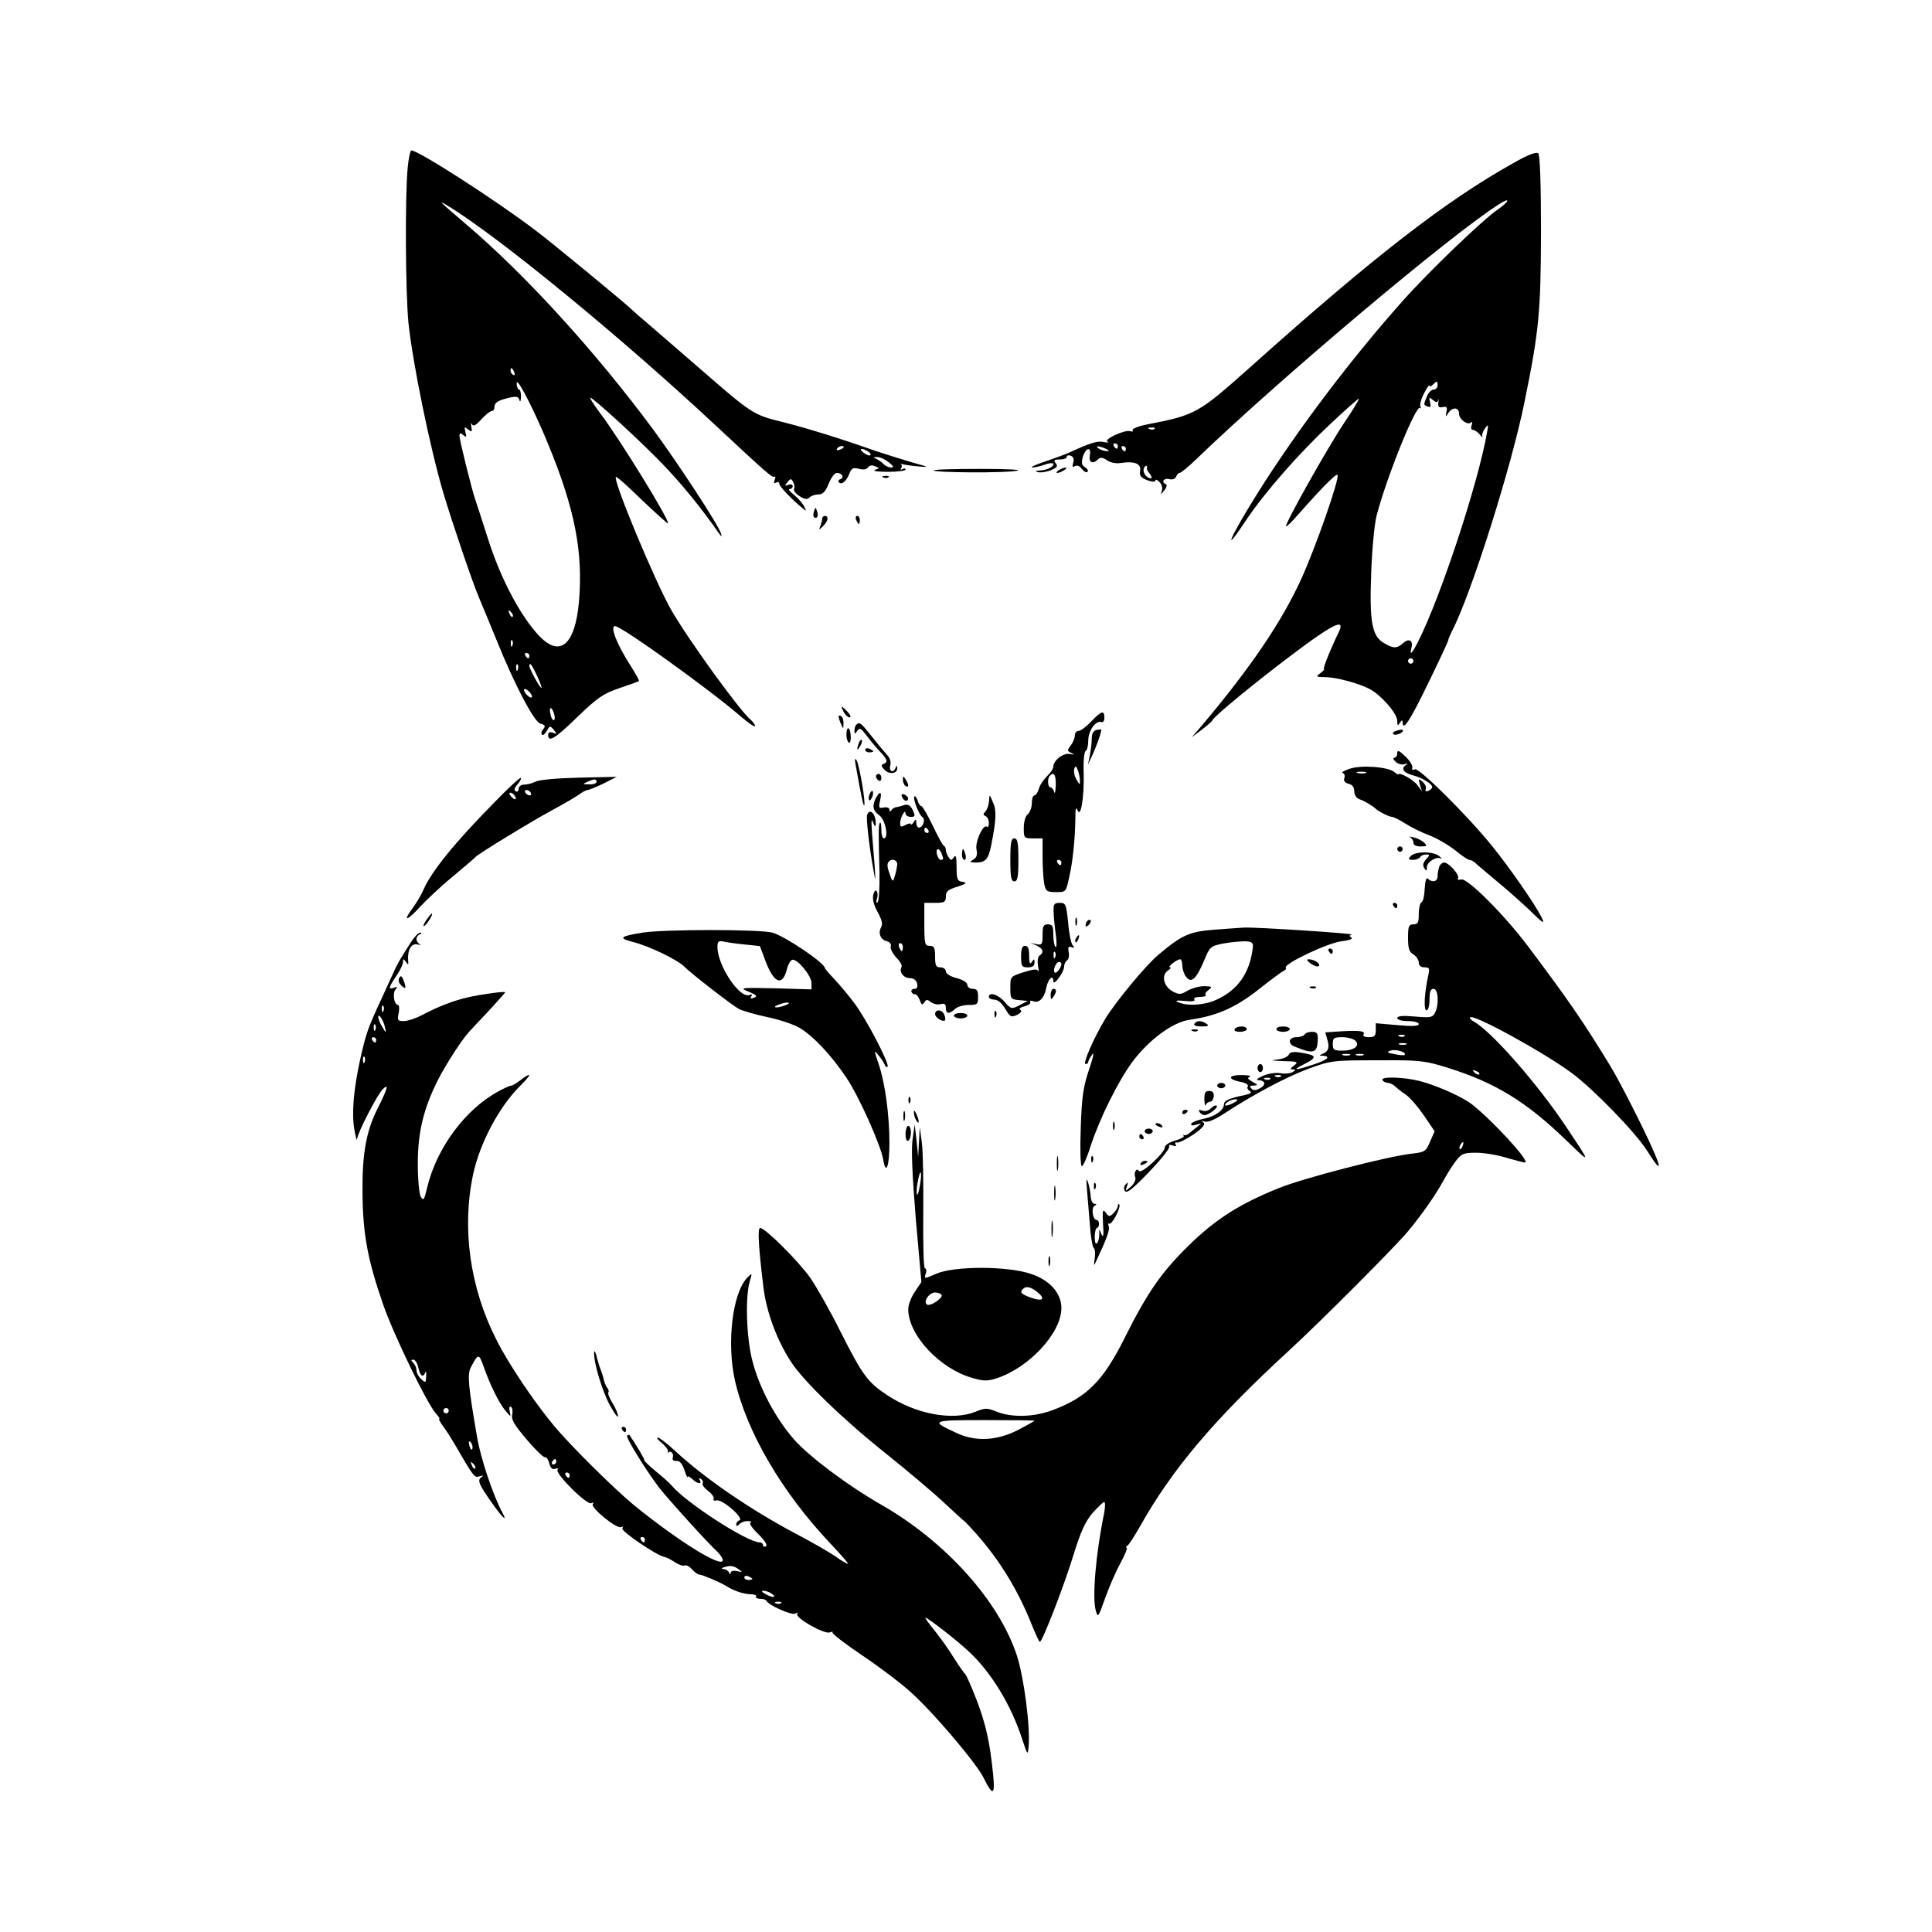 <?xml version="1.0" standalone="no"?>
<!DOCTYPE svg PUBLIC "-//W3C//DTD SVG 20010904//EN"
 "http://www.w3.org/TR/2001/REC-SVG-20010904/DTD/svg10.dtd">
<svg version="1.0" xmlns="http://www.w3.org/2000/svg"
 width="719pt" height="719pt" viewBox="0 0 719 719"
 preserveAspectRatio="xMidYMid meet">

<g transform="translate(0,719) scale(0.1,-0.1)"
fill="#000000" stroke="none">
<path d="M1517 6563 c-10 -106 -8 -460 3 -574 16 -152 80 -464 130 -634 35
-116 108 -332 133 -390 16 -38 45 -108 64 -155 69 -171 141 -307 164 -313 18
-5 20 -9 11 -20 -7 -8 -9 -17 -5 -21 4 -4 12 3 18 14 11 20 12 20 26 4 12 -16
12 -17 -3 -11 -12 4 -18 2 -18 -8 0 -30 27 -13 110 68 74 71 94 85 155 106 39
13 71 25 73 26 2 2 -12 27 -31 57 -52 81 -78 148 -58 148 23 0 345 -231 464
-333 31 -27 57 -45 57 -39 0 5 -7 15 -16 23 -42 35 -232 298 -296 409 -60 105
-218 484 -206 495 3 3 46 -36 97 -86 52 -49 95 -88 97 -87 8 9 -178 312 -253
411 -23 31 -40 57 -36 57 10 0 183 -158 266 -244 68 -70 147 -166 209 -256 14
-19 16 -20 11 -5 -10 33 -160 261 -251 385 -216 292 -478 579 -697 765 -97 83
-109 94 -70 70 186 -112 648 -491 999 -819 191 -178 210 -195 218 -190 4 3 5
-3 1 -12 -4 -12 -3 -15 5 -10 7 4 12 2 12 -4 0 -10 44 -56 85 -90 17 -14 17
-14 7 7 -7 12 -24 31 -38 42 -15 12 -22 21 -15 21 6 0 11 5 11 11 0 6 -7 8
-16 5 -14 -6 -15 -4 -4 9 12 15 14 15 22 1 5 -9 6 -20 3 -26 -3 -5 6 -17 20
-26 20 -13 29 -14 38 -5 6 6 21 11 33 11 16 0 26 10 38 40 9 22 22 40 30 40
20 0 29 -17 14 -23 -7 -2 -10 -8 -6 -12 10 -11 28 4 39 32 8 21 14 24 36 18
16 -4 29 -2 34 6 4 7 14 9 25 4 18 -7 18 -7 0 -14 -10 -4 11 -7 48 -7 36 0 66
4 66 8 0 5 -5 6 -12 2 -6 -4 -8 -3 -4 4 3 5 3 12 -1 15 -5 2 -1 2 7 -1 8 -2
35 -6 60 -8 40 -4 37 -2 -25 15 -38 11 -101 31 -140 44 -130 46 -260 86 -345
107 -109 27 -111 29 -319 210 -47 41 -118 102 -156 135 -39 33 -77 66 -85 74
-27 26 -294 246 -355 292 -144 110 -437 299 -464 299 -4 0 -11 -30 -14 -67z
m397 -759 c3 -8 2 -12 -4 -9 -6 3 -10 10 -10 16 0 14 7 11 14 -7z m108 -224
c107 -250 145 -414 135 -595 -9 -185 -66 -248 -148 -164 -70 72 -146 215 -193
364 -21 66 -42 131 -47 145 -13 37 -59 222 -59 238 0 11 3 12 14 3 12 -10 13
-8 8 11 -5 20 -3 21 10 10 14 -11 16 -10 12 10 -2 13 -1 17 2 10 5 -10 14 -6
35 17 15 17 33 31 38 31 6 0 11 6 11 14 0 18 13 26 56 36 26 6 34 4 37 -9 3
-9 5 -4 6 12 0 15 -3 27 -7 27 -4 0 -9 10 -9 22 -3 30 46 -60 99 -182z m1118
-54 c0 -2 -7 -7 -16 -10 -8 -3 -12 -2 -9 4 6 10 25 14 25 6z m90 -16 c8 -5 12
-11 9 -14 -3 -3 -14 1 -25 9 -21 16 -8 20 16 5z m77 -40 c18 -14 21 -20 10
-20 -9 0 -22 6 -29 13 -7 8 -20 16 -28 20 -11 4 -11 6 3 6 11 1 30 -8 44 -19z
m-1399 -575 c-3 -3 -9 2 -12 12 -6 14 -5 15 5 6 7 -7 10 -15 7 -18z m-1 -107
c-3 -8 -6 -5 -6 6 -1 11 2 17 5 13 3 -3 4 -12 1 -19z m63 -38 c0 -5 -2 -10 -4
-10 -3 0 -8 5 -11 10 -3 6 -1 10 4 10 6 0 11 -4 11 -10z m-43 -52 c-3 -8 -6
-5 -6 6 -1 11 2 17 5 13 3 -3 4 -12 1 -19z m74 -28 c10 -22 16 -40 14 -40 -6
0 -45 71 -45 82 0 17 11 2 31 -42z m-21 -72 c0 -6 -7 -5 -15 2 -8 7 -15 17
-15 22 0 6 7 5 15 -2 8 -7 15 -17 15 -22z m83 -68 c3 -11 2 -20 -3 -20 -4 0
-10 11 -12 25 -6 29 7 25 15 -5z"/>
<path d="M5630 6582 c-252 -141 -522 -351 -970 -752 -202 -180 -208 -184 -393
-220 -31 -6 -55 -16 -52 -21 3 -5 0 -6 -8 -4 -19 8 -103 -31 -85 -39 7 -3 1
-4 -14 -1 -25 5 -47 -2 -133 -41 -16 -7 -57 -22 -90 -33 -33 -11 -52 -20 -43
-21 9 0 29 5 44 10 15 6 29 8 33 5 8 -9 -21 -25 -49 -26 -18 -1 -20 -3 -7 -6
10 -3 32 1 48 7 23 10 27 15 18 26 -9 11 -6 14 15 14 14 0 26 4 26 10 0 5 7 7
15 4 10 -4 13 -13 9 -26 -4 -15 -3 -18 6 -13 8 5 18 1 26 -10 8 -10 17 -15 21
-11 4 4 0 12 -9 17 -12 7 -14 16 -9 36 10 36 33 44 27 9 -5 -28 11 -35 31 -15
8 8 17 7 33 -4 13 -9 34 -13 52 -10 50 8 76 -3 71 -29 -3 -18 2 -25 26 -35 19
-7 31 -7 31 -1 0 5 7 3 15 -6 9 -8 12 -22 9 -33 -6 -16 -5 -15 9 2 9 11 11 22
6 23 -19 7 -8 24 12 19 12 -3 22 0 26 9 3 8 9 14 13 14 5 0 33 23 62 51 310
299 951 839 1130 951 41 26 34 7 -7 -21 -55 -37 -257 -231 -353 -339 -192
-215 -394 -482 -541 -716 -103 -164 -137 -243 -45 -104 70 105 198 251 316
361 56 53 104 95 105 93 2 -2 -23 -43 -56 -92 -62 -93 -221 -376 -215 -383 2
-2 23 18 46 45 92 104 143 155 146 146 6 -18 -80 -264 -134 -384 -73 -161
-190 -333 -371 -548 l-38 -44 37 28 c20 15 38 31 40 35 9 23 313 264 416 330
56 36 72 35 54 -2 -32 -66 -60 -137 -55 -137 4 0 -2 -7 -13 -15 -18 -14 -17
-14 16 -15 42 0 124 -22 167 -44 43 -23 103 -91 103 -119 0 -18 2 -19 10 -7 6
10 10 11 10 3 0 -37 26 2 94 142 42 86 76 159 76 163 0 4 7 19 14 34 70 134
221 610 270 854 54 264 60 333 61 631 0 180 -4 286 -10 292 -7 7 -37 -4 -95
-37z m-280 -827 c0 -8 -7 -15 -15 -15 -9 0 -20 -12 -25 -26 -13 -32 -13 -31 4
-37 10 -4 12 0 8 16 -5 19 -3 20 10 9 13 -11 17 -11 21 0 2 7 2 3 0 -9 -2 -17
1 -21 16 -18 15 3 18 -1 14 -18 -4 -20 -3 -20 7 -4 15 23 40 22 40 -3 0 -21
32 -44 45 -32 5 4 5 -1 2 -10 -4 -10 -2 -18 5 -18 6 0 17 -8 25 -17 8 -10 12
-13 10 -8 -3 6 1 19 9 30 13 18 14 17 8 -15 -33 -188 -171 -608 -256 -777 -23
-46 -34 -56 -25 -23 7 27 -10 36 -32 16 -22 -20 -36 -20 -71 1 -44 26 -54 77
-47 261 3 86 12 182 20 213 37 142 147 415 162 401 4 -4 5 -2 1 5 -3 7 3 29
14 50 11 21 20 33 20 28 0 -5 5 -4 12 3 16 16 18 15 18 -3z m-1053 -161 c-3
-3 -12 -4 -19 -1 -8 3 -5 6 6 6 11 1 17 -2 13 -5z m-137 -64 c0 -5 -2 -10 -4
-10 -3 0 -8 5 -11 10 -3 6 -1 10 4 10 6 0 11 -4 11 -10z m-45 -10 c13 -6 15
-9 5 -9 -8 0 -22 4 -30 9 -18 12 -2 12 25 0z m75 0 c0 -5 -2 -10 -4 -10 -3 0
-8 5 -11 10 -3 6 -1 10 4 10 6 0 11 -4 11 -10z m78 -73 c-1 -2 3 -11 11 -20 7
-10 9 -17 4 -17 -16 0 -32 22 -26 37 3 7 8 12 10 9 3 -2 3 -6 1 -9z m992 -717
c0 -5 -4 -10 -10 -10 -5 0 -10 5 -10 10 0 6 5 10 10 10 6 0 10 -4 10 -10z"/>
<path d="M3475 5439 c6 -8 265 -10 309 -1 23 4 -34 7 -137 7 -96 0 -174 -2
-172 -6z"/>
<path d="M3940 5440 c-8 -5 -10 -10 -5 -10 6 0 17 5 25 10 8 5 11 10 5 10 -5
0 -17 -5 -25 -10z"/>
<path d="M3288 5413 c7 -3 16 -2 19 1 4 3 -2 6 -13 5 -11 0 -14 -3 -6 -6z"/>
<path d="M3028 5282 c-3 -11 0 -19 7 -19 7 0 10 8 7 19 -2 10 -6 18 -7 18 -1
0 -5 -8 -7 -18z"/>
<path d="M3060 5261 c0 -5 -3 -18 -7 -28 -6 -17 -6 -17 10 -1 19 18 22 38 7
38 -5 0 -10 -4 -10 -9z"/>
<path d="M3186 5255 c4 -8 8 -15 10 -15 2 0 4 7 4 15 0 8 -4 15 -10 15 -5 0
-7 -7 -4 -15z"/>
<path d="M3140 4540 c6 -11 16 -20 22 -20 6 0 3 9 -7 20 -10 11 -20 20 -22 20
-2 0 1 -9 7 -20z"/>
<path d="M4061 4505 c-18 -19 -39 -35 -47 -35 -8 0 -14 -8 -14 -17 0 -10 -7
-27 -16 -38 -13 -18 -13 -20 3 -27 14 -7 13 -7 -5 -4 -25 5 -62 -24 -62 -47 0
-8 -11 -24 -24 -36 -13 -13 -27 -34 -30 -47 -4 -13 -11 -24 -16 -24 -6 0 -10
-13 -10 -29 0 -16 -7 -34 -15 -41 -9 -7 -15 -29 -15 -51 0 -38 1 -39 35 -39
l35 0 0 -69 c0 -38 3 -83 6 -100 6 -28 10 -31 44 -31 37 0 37 0 49 55 14 61
22 145 23 220 0 35 2 44 8 30 12 -32 25 47 23 137 -2 43 2 80 7 83 6 3 10 21
10 39 0 36 27 75 48 69 7 -3 12 4 12 16 0 29 -11 26 -49 -14z m-42 -220 c0
-18 -1 -17 -13 4 -8 14 -11 32 -8 40 4 12 7 11 13 -5 4 -10 8 -28 8 -39z m-90
-17 c-1 -24 -3 -35 -6 -25 -2 9 -9 17 -14 17 -10 0 -12 33 -2 43 15 16 23 4
22 -35z m21 -288 c0 -5 -2 -10 -4 -10 -3 0 -8 5 -11 10 -3 6 -1 10 4 10 6 0
11 -4 11 -10z"/>
<path d="M3121 4523 c0 -4 4 -17 9 -28 8 -19 9 -19 9 2 1 12 -3 25 -9 28 -5 3
-10 3 -9 -2z"/>
<path d="M3187 4493 c-4 -3 -7 -13 -7 -22 0 -14 2 -14 10 -1 9 13 14 10 33
-15 12 -16 34 -43 49 -59 31 -32 34 -42 16 -49 -10 -3 -9 -9 4 -22 18 -19 49
-14 47 7 0 10 -2 10 -6 1 -8 -22 -26 -14 -20 8 4 13 -1 29 -13 41 -10 11 -36
42 -57 69 -39 49 -45 54 -56 42z"/>
<path d="M3150 4456 c0 -14 4 -27 9 -30 4 -3 8 8 7 24 -1 36 -16 41 -16 6z"/>
<path d="M4079 4473 c-10 -3 -16 -14 -16 -31 0 -15 -3 -43 -7 -62 l-7 -35 14
30 c16 33 39 97 35 100 -2 1 -10 0 -19 -2z"/>
<path d="M5196 4470 c-11 -3 -15 -9 -10 -13 10 -6 42 9 34 16 -3 3 -14 1 -24
-3z"/>
<path d="M3196 4425 c-9 -26 -7 -32 5 -12 6 10 9 21 6 23 -2 3 -7 -2 -11 -11z"/>
<path d="M3220 4400 c0 -6 7 -10 15 -10 8 0 15 2 15 4 0 2 -7 6 -15 10 -8 3
-15 1 -15 -4z"/>
<path d="M5200 4387 c0 -9 -5 -17 -11 -17 -6 0 -4 -7 5 -15 8 -8 23 -12 33 -9
14 4 15 4 4 -4 -18 -13 -7 -28 26 -37 33 -8 73 -32 73 -44 0 -5 -7 -11 -14
-14 -10 -4 -13 -1 -10 7 3 7 -3 19 -12 27 -15 13 -16 11 -10 -11 l8 -25 -17
23 c-14 20 -68 50 -71 40 0 -2 -7 2 -15 9 -23 19 -123 27 -166 12 -21 -7 -33
-14 -26 -16 7 -2 9 -11 6 -19 -4 -10 2 -17 16 -21 14 -3 21 -13 21 -28 0 -13
8 -25 18 -29 17 -5 52 -26 62 -36 10 -10 50 -30 60 -30 6 0 28 -11 50 -25 22
-14 62 -34 90 -44 28 -11 71 -36 95 -55 24 -20 48 -36 53 -36 6 0 17 -6 24
-13 7 -7 40 -34 73 -62 33 -27 89 -76 124 -109 58 -57 62 -58 46 -26 -23 45
-114 177 -181 260 -90 112 -272 293 -288 287 -9 -4 -13 -1 -10 6 2 7 -9 26
-26 42 -23 22 -30 25 -30 12z m-117 -74 c-7 -2 -21 -2 -30 0 -10 3 -4 5 12 5
17 0 24 -2 18 -5z"/>
<path d="M3184 4345 c20 -113 29 -156 32 -152 7 7 -18 150 -28 167 -6 10 -8 6
-4 -15z"/>
<path d="M3260 4301 c0 -6 5 -13 10 -16 6 -3 10 1 10 9 0 9 -4 16 -10 16 -5 0
-10 -4 -10 -9z"/>
<path d="M1838 4202 c-144 -146 -234 -257 -262 -323 -8 -19 -26 -49 -40 -68
-39 -52 -22 -50 26 3 24 26 79 78 123 114 44 37 82 69 85 73 9 11 214 136 285
174 39 21 82 46 97 56 14 11 30 19 35 19 5 0 31 11 59 24 l49 25 -140 -3 c-81
-2 -150 -8 -162 -15 -12 -6 -31 -11 -42 -11 -12 0 -21 -7 -21 -16 0 -8 -5 -12
-11 -9 -7 5 -4 14 7 26 9 11 15 21 12 24 -2 3 -48 -39 -100 -93z m382 78 c0
-5 -12 -10 -27 -9 -25 0 -26 1 -8 9 27 12 35 12 35 0z m-245 -40 c3 -5 2 -10
-4 -10 -5 0 -13 5 -16 10 -3 6 -2 10 4 10 5 0 13 -4 16 -10z m-60 -11 c11 -16
1 -19 -13 -3 -7 8 -8 14 -3 14 5 0 13 -5 16 -11z"/>
<path d="M3360 4288 c0 -9 5 -20 10 -23 13 -8 13 5 0 25 -8 13 -10 13 -10 -2z"/>
<path d="M3236 4234 c-4 -9 -4 -19 -1 -22 2 -3 7 3 11 12 4 9 4 19 1 22 -2 3
-7 -3 -11 -12z"/>
<path d="M3260 4221 c-15 -30 -12 -48 12 -65 23 -16 37 -86 17 -86 -5 0 -9 14
-9 32 0 17 -2 29 -5 26 -6 -5 -6 -34 -2 -186 1 -57 -2 -106 -7 -110 -5 -3 -6
2 -3 12 4 10 4 23 0 29 -4 7 -9 2 -13 -13 -4 -16 2 -39 16 -64 16 -29 20 -45
13 -57 -12 -23 -2 -46 22 -52 11 -3 17 -11 14 -19 -3 -7 6 -25 20 -41 15 -15
24 -31 20 -36 -10 -17 7 -41 30 -41 14 0 25 -7 28 -20 3 -13 0 -20 -10 -20 -8
0 -13 -5 -11 -11 2 -6 8 -10 13 -9 5 1 13 -9 18 -22 6 -18 10 -20 17 -8 7 11
11 11 24 1 9 -7 25 -11 36 -8 15 4 20 0 20 -14 0 -23 13 -24 34 -4 8 8 31 15
50 15 33 0 36 2 36 30 0 23 -4 30 -20 30 -11 0 -20 7 -20 15 0 8 -16 19 -40
25 -24 6 -40 17 -40 25 0 8 -9 15 -20 15 -17 0 -20 7 -20 40 0 33 -3 40 -20
40 -18 0 -20 7 -20 80 l0 80 40 0 c35 0 40 3 40 23 0 19 8 27 43 37 33 11 37
15 20 18 -20 3 -23 9 -23 55 0 38 -3 48 -10 37 -9 -13 -11 -13 -20 0 -5 8 -10
20 -10 27 0 6 -3 13 -7 15 -5 2 -23 36 -42 76 -19 39 -38 72 -42 72 -4 0 -11
9 -14 21 -4 11 -9 18 -12 15 -7 -7 17 -69 30 -77 12 -8 2 -39 -13 -39 -5 0
-10 8 -10 18 0 14 -2 15 -10 2 -5 -8 -10 -11 -10 -7 0 4 -9 3 -20 -3 -17 -9
-20 -8 -20 7 0 21 20 55 20 36 0 -7 9 -13 19 -13 17 0 18 3 8 25 -9 18 -17 23
-32 19 -11 -4 -24 -7 -30 -8 -5 0 -13 -5 -17 -11 -5 -6 -8 -6 -8 2 0 7 -9 10
-21 8 -18 -4 -20 -1 -14 25 8 34 1 39 -15 11z m195 -121 c3 -5 1 -10 -4 -10
-6 0 -11 5 -11 10 0 6 2 10 4 10 3 0 8 -4 11 -10z m49 -86 c8 -21 8 -24 -3
-24 -5 0 -11 9 -14 20 -6 24 8 27 17 4z m-165 -41 c-1 -10 -4 -29 -9 -43 -6
-21 -8 -22 -14 -7 -14 38 -16 49 -10 58 9 16 34 10 33 -8z m21 -308 c0 -8 -2
-15 -4 -15 -2 0 -6 7 -10 15 -3 8 -1 15 4 15 6 0 10 -7 10 -15z"/>
<path d="M3357 4224 c3 -7 9 -14 14 -14 14 0 10 17 -5 23 -10 4 -13 1 -9 -9z"/>
<path d="M3681 4210 c-1 -15 -7 -32 -13 -39 -10 -11 -10 -14 0 -18 6 -3 12
-14 12 -25 0 -12 -3 -18 -7 -15 -13 13 -45 -56 -39 -84 4 -20 1 -31 -12 -38
-15 -9 -13 -10 8 -11 38 0 48 11 59 65 19 96 20 130 6 160 -13 30 -13 30 -14
5z"/>
<path d="M3227 4158 c-4 -13 7 -113 23 -203 9 -50 9 -50 5 13 -3 34 -7 90 -10
125 -3 43 -2 54 4 37 6 -16 9 -19 10 -8 2 37 -21 63 -32 36z"/>
<path d="M5248 4074 c6 -3 12 -12 12 -20 0 -9 10 -14 27 -14 24 0 25 2 13 14
-8 8 -26 17 -40 20 -14 3 -19 3 -12 0z"/>
<path d="M3760 3990 c0 -64 3 -80 15 -80 12 0 15 16 15 80 0 64 -3 80 -15 80
-12 0 -15 -16 -15 -80z"/>
<path d="M5200 4030 c0 -5 5 -10 10 -10 6 0 10 5 10 10 0 6 -4 10 -10 10 -5 0
-10 -4 -10 -10z"/>
<path d="M3580 4010 c0 -11 4 -20 9 -20 5 0 7 9 4 20 -3 11 -7 20 -9 20 -2 0
-4 -9 -4 -20z"/>
<path d="M5249 4003 c-9 -10 -7 -13 9 -13 12 0 24 5 27 10 3 6 13 10 22 10 15
0 15 -2 0 -18 -11 -12 -13 -22 -7 -32 8 -13 10 -12 10 2 0 20 35 42 53 33 6
-4 3 1 -7 9 -23 19 -92 18 -107 -1z"/>
<path d="M5356 3964 c-3 -9 -6 -24 -6 -35 0 -20 -20 -25 -36 -9 -6 6 -10 -7
-12 -38 -1 -26 -6 -48 -12 -50 -5 -2 -10 -21 -10 -43 0 -32 -3 -39 -20 -39
-17 0 -20 -7 -20 -50 0 -39 4 -53 20 -62 11 -7 20 -21 20 -30 0 -12 8 -18 21
-18 18 0 20 -4 15 -27 -15 -67 -19 -133 -7 -133 6 0 11 17 11 40 0 29 4 40 15
40 18 0 21 -60 5 -90 -9 -17 -18 -18 -75 -13 -46 4 -65 2 -65 -6 0 -6 17 -11
40 -11 23 0 40 -5 40 -11 0 -8 -24 -9 -80 -4 l-80 7 0 -26 c0 -21 -5 -26 -26
-26 -14 0 -23 4 -20 9 9 14 -13 17 -81 13 l-61 -4 8 -28 c9 -30 3 -44 -20 -53
-12 -4 -11 -6 3 -6 32 -2 17 -16 -36 -33 -72 -24 -81 -22 -29 4 46 24 42 31
-20 41 -26 4 -38 1 -42 -8 -3 -8 -22 -16 -43 -18 -28 -3 -22 -4 22 -6 55 -1
58 -3 41 -16 -14 -11 -16 -15 -5 -15 12 0 12 -2 -1 -10 -8 -5 -28 -7 -45 -4
-17 3 -45 -1 -65 -10 -19 -8 -27 -15 -18 -16 27 0 31 -18 7 -30 -15 -9 -24 -9
-32 -1 -8 8 -6 11 9 11 17 1 16 2 -5 14 -18 10 -20 15 -10 19 8 3 -5 6 -28 6
-52 1 -57 -15 -8 -25 19 -3 32 -11 29 -16 -4 -6 -1 -14 7 -18 9 -6 4 -10 -17
-15 -59 -12 -79 -21 -79 -35 0 -22 -35 -46 -77 -54 -21 -4 -40 -12 -44 -17 -4
-8 2 -9 17 -5 23 7 23 7 4 -8 -11 -8 -25 -20 -31 -25 -7 -5 -15 -8 -18 -5 -3
2 -4 1 -1 -3 4 -4 -11 -12 -32 -18 -22 -6 -38 -17 -38 -25 0 -20 -88 -101 -96
-88 -9 14 -21 -6 -14 -24 3 -8 -4 -23 -16 -34 -22 -19 -22 -19 -15 1 5 15 4
17 -4 8 -7 -6 -9 -17 -4 -25 7 -11 28 6 89 69 44 46 78 88 76 95 -2 7 3 9 13
5 11 -4 15 -3 11 4 -4 6 -1 9 6 7 8 -1 35 13 62 31 35 25 44 37 35 44 -9 6 -7
7 5 3 12 -4 38 7 70 28 108 71 232 137 315 168 85 31 91 32 257 32 158 1 176
-1 260 -27 177 -55 293 -125 444 -271 94 -91 94 -91 -3 54 -107 160 -276 352
-341 388 -11 6 -17 13 -14 16 13 13 274 -130 379 -208 80 -59 239 -223 280
-289 76 -121 48 -40 -56 165 -30 59 -66 127 -82 152 -99 163 -156 245 -303
441 -89 119 -228 258 -251 252 -10 -3 -15 -1 -12 5 7 11 -34 58 -52 58 -6 0
-15 -7 -18 -16z m-129 -630 c-3 -3 -12 -4 -19 -1 -8 3 -5 6 6 6 11 1 17 -2 13
-5z m-183 -17 c19 -19 -5 -37 -49 -37 -31 0 -35 3 -35 25 0 22 4 25 36 25 19
0 41 -6 48 -13z m189 -14 c-7 -2 -19 -2 -25 0 -7 3 -2 5 12 5 14 0 19 -2 13
-5z m-6 -39 c-2 -2 -19 -1 -37 3 -28 5 -31 8 -15 13 19 7 62 -6 52 -16z m-204
-1 c-7 -2 -19 -2 -25 0 -7 3 -2 5 12 5 14 0 19 -2 13 -5z m50 0 c-7 -2 -19 -2
-25 0 -7 3 -2 5 12 5 14 0 19 -2 13 -5z m432 -71 c-3 -3 -11 0 -18 7 -9 10 -8
11 6 5 10 -3 15 -9 12 -12z m-738 -8 c-3 -3 -12 -4 -19 -1 -8 3 -5 6 6 6 11 1
17 -2 13 -5z m-40 -10 c-3 -3 -12 -4 -19 -1 -8 3 -5 6 6 6 11 1 17 -2 13 -5z
m-137 -89 c-14 -7 -27 -11 -30 -9 -6 7 22 24 40 23 9 0 5 -6 -10 -14z"/>
<path d="M3921 3798 c0 -18 4 -56 8 -85 4 -29 4 -50 -1 -47 -4 3 -8 23 -8 45
0 32 -3 39 -20 39 -17 0 -20 -7 -20 -39 0 -35 -2 -39 -22 -35 l-23 5 23 -10
c24 -11 28 -26 11 -37 -6 -3 -9 -20 -6 -38 3 -17 3 -26 1 -20 -4 9 -19 7 -54
-4 -50 -16 -50 -16 -50 -58 0 -41 1 -43 33 -46 l32 -3 -31 -16 c-29 -15 -31
-15 -55 12 -23 28 -59 39 -59 19 0 -5 9 -10 20 -10 13 0 28 -13 41 -34 18 -31
22 -33 44 -23 15 8 19 14 12 19 -6 4 0 9 16 13 15 4 24 11 21 16 -3 5 2 6 11
3 22 -9 42 12 49 51 7 33 26 50 26 23 1 -19 40 34 40 54 0 9 5 20 11 24 6 3 9
17 6 31 -3 18 -1 23 11 18 11 -4 12 -2 4 7 -6 7 -14 46 -17 86 -7 67 -9 72
-31 72 -21 0 -24 -5 -23 -32z m6 -170 c-3 -8 -6 -5 -6 6 -1 11 2 17 5 13 3 -3
4 -12 1 -19z m23 -25 c0 -14 -19 -38 -25 -32 -8 8 5 39 16 39 5 0 9 -3 9 -7z"/>
<path d="M5185 3820 c3 -5 8 -10 11 -10 2 0 4 5 4 10 0 6 -5 10 -11 10 -5 0
-7 -4 -4 -10z"/>
<path d="M1585 3764 c-9 -15 -12 -23 -6 -20 11 7 35 46 28 46 -3 0 -12 -12
-22 -26z"/>
<path d="M4002 3760 c0 -14 2 -19 5 -12 2 6 2 18 0 25 -3 6 -5 1 -5 -13z"/>
<path d="M4047 3763 c-4 -3 -7 -11 -7 -17 0 -6 5 -5 12 2 6 6 9 14 7 17 -3 3
-9 2 -12 -2z"/>
<path d="M4518 3730 c-92 -7 -120 -20 -208 -94 -47 -40 -158 -174 -197 -238
-43 -72 -85 -168 -73 -168 6 0 10 4 10 8 0 5 7 17 15 28 8 11 3 -13 -12 -56
-21 -63 -27 -98 -31 -217 -3 -81 -1 -143 4 -143 5 0 20 33 32 73 35 106 103
243 156 315 61 82 151 149 214 157 99 14 170 45 255 112 45 36 88 67 94 70 7
3 11 8 8 12 -8 14 156 92 207 98 27 3 44 9 38 13 -9 6 -9 9 0 12 12 4 -353 28
-400 26 -14 -1 -64 -4 -112 -8z m144 -70 c-12 -93 -56 -155 -136 -191 -43 -20
-107 -24 -141 -9 -14 6 -7 8 23 5 27 -3 41 -1 37 5 -4 6 5 10 21 10 15 0 24 3
21 7 -4 3 1 12 11 19 15 12 13 13 -16 14 -19 0 -47 -8 -63 -17 -24 -15 -31
-15 -54 -3 -34 18 -44 59 -20 77 11 7 15 13 9 13 -11 1 26 30 38 30 4 0 8 -10
8 -23 0 -13 6 -32 14 -42 19 -26 38 -9 67 60 22 53 24 54 73 64 28 5 65 8 81
8 26 -2 30 -5 27 -27z"/>
<path d="M2390 3719 c-85 -14 -90 -20 -33 -35 59 -15 162 -65 187 -89 29 -29
180 -146 206 -160 14 -7 62 -21 105 -30 44 -9 98 -27 120 -40 50 -29 117 -100
173 -183 47 -68 130 -254 139 -308 10 -60 23 -25 23 61 0 105 -16 224 -40 295
-18 53 -18 54 0 32 10 -12 20 -28 23 -35 2 -6 7 -10 10 -7 9 9 -79 178 -123
236 -21 28 -54 68 -74 89 -20 21 -36 40 -36 42 0 19 -149 119 -195 132 -47 13
-404 13 -485 0z m382 -44 l56 -6 18 -48 c32 -89 65 -105 82 -40 4 18 13 34 20
37 18 6 72 -59 72 -86 l0 -24 -135 4 c-131 3 -135 2 -98 -13 29 -12 33 -17 19
-22 -11 -5 -15 -3 -10 5 5 7 2 9 -8 5 -36 -13 -118 110 -118 179 0 20 4 24 23
20 12 -3 48 -8 79 -11z m153 -225 c-11 -5 -27 -9 -35 -9 -9 0 -8 4 5 9 11 5
27 9 35 9 9 0 8 -4 -5 -9z"/>
<path d="M1529 3683 c-38 -59 -48 -77 -58 -98 -5 -11 -27 -58 -48 -105 -54
-116 -60 -133 -82 -230 -25 -113 -33 -204 -22 -265 5 -27 9 -43 10 -34 1 22
75 165 95 185 24 24 19 4 -18 -70 -43 -84 -58 -169 -57 -310 1 -158 19 -254
77 -421 40 -115 164 -370 196 -405 10 -11 16 -20 13 -20 -4 0 4 -15 17 -32 13
-18 30 -45 38 -59 75 -129 75 -129 95 -123 14 4 16 3 6 -4 -16 -11 -8 -28 46
-104 37 -51 52 -63 32 -26 -34 63 -80 201 -93 277 -34 196 -37 236 -24 262 28
53 30 53 48 3 24 -69 57 -135 81 -164 20 -24 21 -25 16 -2 -3 13 -1 20 5 16 5
-3 7 -16 4 -29 -4 -17 8 -38 53 -91 32 -38 63 -68 69 -67 5 1 13 -9 16 -23 5
-18 12 -24 22 -20 9 3 12 2 9 -4 -9 -15 111 -134 126 -124 8 4 9 3 5 -4 -8
-14 92 -95 106 -85 6 3 8 1 4 -5 -6 -10 128 -101 156 -106 7 -1 25 -10 40 -20
15 -10 31 -15 36 -12 5 3 17 -3 27 -14 10 -11 22 -20 28 -20 10 0 74 -27 97
-41 32 -20 66 -31 92 -32 15 0 25 -4 22 -9 -3 -4 4 -8 15 -8 10 0 21 -3 23 -7
7 -17 96 -56 108 -48 8 5 11 4 7 -1 -9 -15 101 -77 121 -69 9 3 14 3 10 0 -3
-4 46 -42 110 -85 64 -43 146 -105 181 -137 85 -76 245 -265 272 -320 33 -68
43 -65 35 13 -12 121 -27 187 -62 279 -19 49 -38 92 -42 95 -4 3 -23 30 -42
60 -18 30 -51 76 -72 102 -22 27 -37 48 -34 48 8 0 114 -82 157 -122 86 -78
162 -202 204 -333 19 -57 20 -58 23 -26 7 72 -17 259 -44 341 -67 203 -265
423 -504 560 -123 70 -267 178 -324 242 -68 77 -131 194 -156 294 -22 84 -27
235 -10 294 10 34 10 34 -9 15 -55 -57 -77 -242 -46 -382 44 -193 176 -418
357 -609 39 -41 67 -74 64 -74 -4 0 -27 13 -50 30 -24 16 -88 53 -142 81 -170
90 -341 207 -451 309 -30 28 -59 50 -65 50 -6 0 1 -9 15 -20 14 -12 25 -26 23
-33 -1 -7 -1 -9 1 -4 8 12 22 -3 17 -17 -3 -9 1 -13 13 -13 12 2 21 -9 30 -33
6 -19 12 -31 12 -27 1 5 8 1 17 -7 18 -18 39 -22 28 -4 -4 7 -3 8 5 4 6 -4 9
-11 6 -16 -3 -5 6 -18 21 -29 14 -11 23 -24 20 -30 -3 -5 2 -7 11 -5 21 6 104
-67 85 -74 -7 -2 -12 -9 -12 -15 0 -8 4 -7 12 1 7 7 21 12 33 11 11 0 15 -3 8
-5 -6 -3 6 -21 29 -43 24 -24 35 -41 29 -45 -6 -4 -11 -2 -11 3 0 6 -6 11 -13
11 -45 0 -269 144 -327 211 -8 10 -35 34 -60 54 -25 21 -44 39 -42 41 2 3 -32
60 -55 93 -2 2 -6 1 -9 -2 -6 -6 67 -124 118 -192 29 -38 188 -214 217 -239
11 -11 21 -25 21 -32 0 -32 -161 67 -330 204 -74 61 -237 222 -300 298 -75 91
-168 229 -213 319 -98 193 -129 414 -86 615 25 116 96 250 174 328 45 44 46
56 2 22 -14 -11 -29 -20 -34 -20 -4 0 -25 -9 -45 -20 -125 -66 -233 -212 -268
-359 -11 -47 -14 -51 -24 -35 -6 11 -11 65 -11 124 0 117 22 207 77 315 31 59
87 146 114 175 7 8 41 44 74 79 33 36 60 66 60 68 0 5 -93 -8 -140 -19 -52
-12 -107 -33 -168 -65 -24 -13 -55 -23 -69 -23 -23 0 -25 3 -19 30 3 17 2 30
-3 30 -14 0 -21 43 -9 57 8 11 7 12 -6 7 -22 -8 -20 1 9 44 14 20 25 43 25 52
0 13 1 13 11 0 8 -12 10 -12 8 5 -3 40 12 66 35 60 11 -2 15 -2 9 1 -7 3 -13
12 -13 19 0 7 6 16 13 18 7 3 8 6 1 6 -6 1 -22 -16 -35 -36z m-102 -255 c-3
-8 -6 -5 -6 6 -1 11 2 17 5 13 3 -3 4 -12 1 -19z m2 -48 c5 -16 8 -30 6 -30
-2 0 -10 14 -19 30 -8 17 -11 30 -6 30 4 0 13 -13 19 -30z m-32 -22 c-3 -8 -6
-5 -6 6 -1 11 2 17 5 13 3 -3 4 -12 1 -19z m3 -38 c0 -5 -2 -10 -4 -10 -3 0
-8 5 -11 10 -3 6 -1 10 4 10 6 0 11 -4 11 -10z m-43 -82 c-3 -8 -6 -5 -6 6 -1
11 2 17 5 13 3 -3 4 -12 1 -19z m200 -1138 c6 -31 18 -39 26 -17 2 6 4 0 3
-15 -1 -25 -2 -25 -18 -11 -10 9 -18 24 -18 33 0 9 -5 21 -12 28 -9 9 -9 12 0
12 7 0 15 -13 19 -30z m113 -160 c0 -5 -4 -10 -10 -10 -5 0 -10 5 -10 10 0 6
5 10 10 10 6 0 10 -4 10 -10z m88 -141 c-3 -8 -7 -3 -11 10 -4 17 -3 21 5 13
5 -5 8 -16 6 -23z m312 -49 c0 -5 -5 -10 -11 -10 -5 0 -7 5 -4 10 3 6 8 10 11
10 2 0 4 -4 4 -10z m-302 -25 c-3 -3 -9 2 -12 12 -6 14 -5 15 5 6 7 -7 10 -15
7 -18z m352 -25 c0 -5 -2 -10 -4 -10 -3 0 -8 5 -11 10 -3 6 -1 10 4 10 6 0 11
-4 11 -10z m280 -240 c0 -5 -2 -10 -4 -10 -3 0 -8 5 -11 10 -3 6 -1 10 4 10 6
0 11 -4 11 -10z m360 -119 c3 -2 -5 -1 -17 2 -14 3 -23 0 -24 -6 0 -8 -2 -8
-6 1 -2 6 -12 12 -21 13 -10 1 -7 4 8 8 22 7 37 2 60 -18z m40 -27 c0 -2 -7
-4 -15 -4 -8 0 -15 4 -15 10 0 5 7 7 15 4 8 -4 15 -8 15 -10z m70 -54 c24 -15
7 -18 -20 -3 -14 7 -18 13 -10 13 8 0 22 -4 30 -10z m37 -36 c-3 -3 -12 -4
-19 -1 -8 3 -5 6 6 6 11 1 17 -2 13 -5z"/>
<path d="M4005 3699 c-4 -6 -5 -12 -2 -15 2 -3 7 2 10 11 7 17 1 20 -8 4z"/>
<path d="M3800 3630 c0 -36 3 -40 25 -40 17 0 25 5 25 18 0 14 -2 15 -10 2 -7
-11 -10 -5 -10 23 0 26 -4 37 -15 37 -11 0 -15 -11 -15 -40z"/>
<path d="M4945 3650 c3 -5 8 -10 11 -10 2 0 4 5 4 10 0 6 -5 10 -11 10 -5 0
-7 -4 -4 -10z"/>
<path d="M4878 3604 c13 -9 26 -13 30 -9 8 8 -17 25 -38 25 -9 0 -6 -6 8 -16z"/>
<path d="M1486 3551 c-5 -8 -2 -20 8 -29 17 -17 19 -9 7 22 -6 15 -10 16 -15
7z"/>
<path d="M4878 3513 c7 -3 16 -2 19 1 4 3 -2 6 -13 5 -11 0 -14 -3 -6 -6z"/>
<path d="M3910 3488 c0 -19 2 -20 10 -8 13 19 13 30 0 30 -5 0 -10 -10 -10
-22z"/>
<path d="M3480 3416 c0 -13 29 -31 37 -23 2 2 1 12 -3 21 -8 20 -34 21 -34 2z"/>
<path d="M3701 3414 c0 -11 3 -14 6 -6 3 7 2 16 -1 19 -3 4 -6 -2 -5 -13z"/>
<path d="M3550 3410 c0 -5 11 -10 25 -10 14 0 25 5 25 10 0 6 -11 10 -25 10
-14 0 -25 -4 -25 -10z"/>
<path d="M4445 3380 c-4 -6 7 -10 27 -10 25 0 29 3 18 10 -19 13 -37 13 -45 0z"/>
<path d="M4595 3360 c-4 -6 5 -10 19 -10 14 0 26 5 26 10 0 6 -9 10 -19 10
-11 0 -23 -4 -26 -10z"/>
<path d="M4750 3360 c0 -5 11 -10 25 -10 14 0 25 5 25 10 0 6 -11 10 -25 10
-14 0 -25 -4 -25 -10z"/>
<path d="M4438 3353 c7 -3 16 -2 19 1 4 3 -2 6 -13 5 -11 0 -14 -3 -6 -6z"/>
<path d="M4855 3340 c-3 -5 -17 -10 -31 -10 -28 0 -33 -24 -6 -35 71 -29 85
-25 86 27 1 22 -3 28 -21 28 -12 0 -25 -4 -28 -10z"/>
<path d="M4680 3215 c0 -8 5 -15 10 -15 6 0 10 7 10 15 0 8 -4 15 -10 15 -5 0
-10 -7 -10 -15z"/>
<path d="M5145 3170 c3 -5 12 -10 20 -10 7 0 20 -6 27 -13 7 -7 25 -21 40 -31
15 -10 45 -45 67 -77 l40 -59 -17 -39 c-16 -37 -19 -39 -73 -45 -90 -11 -398
-90 -491 -128 -144 -58 -234 -115 -334 -213 -102 -100 -154 -175 -238 -343
-81 -162 -141 -222 -269 -270 -70 -26 -150 -28 -207 -6 -37 15 -43 15 -80 0
-85 -34 -221 -9 -327 61 -73 48 -92 73 -174 235 -39 79 -91 170 -114 203 -44
62 -167 185 -186 185 -10 0 -7 -63 12 -220 11 -92 50 -197 102 -277 47 -73
195 -216 357 -345 80 -64 177 -146 215 -182 39 -36 71 -66 73 -66 1 0 18 -18
38 -40 91 -101 161 -214 214 -347 14 -35 27 -63 30 -63 9 0 88 203 124 320 27
88 44 126 71 158 20 23 40 42 44 42 5 0 4 -19 0 -42 -31 -149 -45 -315 -31
-362 8 -28 9 -26 35 47 15 42 41 102 58 132 16 30 26 55 22 55 -4 0 -3 4 3 8
6 4 25 34 44 67 121 217 280 404 554 656 122 112 401 392 447 448 56 68 102
135 130 186 12 22 32 55 46 73 22 29 29 32 78 32 29 0 82 -9 116 -20 35 -10
64 -18 66 -16 11 11 -124 157 -199 216 -36 28 -128 69 -191 86 -61 16 -151 19
-142 4z m298 -245 c-3 -9 -8 -14 -10 -11 -3 3 -2 9 2 15 9 16 15 13 8 -4z
m-1593 -1022 c0 -2 -28 -17 -62 -35 -78 -40 -158 -44 -228 -11 -100 46 -96 48
105 48 102 0 185 -1 185 -2z"/>
<path d="M4530 3150 c0 -5 7 -10 15 -10 8 0 15 5 15 10 0 6 -7 10 -15 10 -8 0
-15 -4 -15 -10z"/>
<path d="M4482 3098 c1 -18 3 -27 5 -20 3 6 10 12 17 12 6 0 12 9 13 20 1 13
-4 20 -17 20 -15 0 -18 -7 -18 -32z"/>
<path d="M3381 3094 c0 -11 3 -14 6 -6 3 7 2 16 -1 19 -3 4 -6 -2 -5 -13z"/>
<path d="M4507 3066 c-9 -10 -23 -13 -33 -9 -12 4 -15 3 -10 -5 4 -7 13 -12
19 -12 16 1 52 28 45 35 -3 3 -13 -1 -21 -9z"/>
<path d="M3362 3035 c0 -16 2 -22 5 -12 2 9 2 23 0 30 -3 6 -5 -1 -5 -18z"/>
<path d="M3401 3050 c0 -8 4 -22 9 -30 12 -18 12 -2 0 25 -6 13 -9 15 -9 5z"/>
<path d="M4400 3049 c0 -5 5 -7 10 -4 6 3 10 8 10 11 0 2 -4 4 -10 4 -5 0 -10
-5 -10 -11z"/>
<path d="M4142 3000 c0 -14 2 -19 5 -12 2 6 2 18 0 25 -3 6 -5 1 -5 -13z"/>
<path d="M4300 3006 c0 -2 7 -7 16 -10 8 -3 12 -2 9 4 -6 10 -25 14 -25 6z"/>
<path d="M3370 2969 c0 -17 4 -28 10 -24 6 3 10 17 10 31 0 13 -4 24 -10 24
-5 0 -10 -14 -10 -31z"/>
<path d="M3396 2948 c-5 -38 -1 -132 12 -292 l21 -237 -24 -36 c-14 -20 -25
-49 -25 -65 0 -97 119 -224 242 -257 37 -11 54 -11 85 -1 122 39 243 169 243
262 0 55 -43 104 -113 127 -87 30 -284 30 -352 1 -46 -20 -46 -20 -40 0 4 11
2 20 -3 20 -5 0 -7 88 -6 203 1 111 -1 229 -5 262 l-8 60 -3 -55 -3 -55 -6 60
-7 60 -8 -57z m28 -167 c-4 -23 -9 -40 -11 -37 -3 3 -2 23 2 46 4 23 9 39 11
37 3 -2 2 -23 -2 -46z m437 -400 c32 -26 19 -36 -25 -20 -36 13 -42 20 -29 32
11 12 30 8 54 -12z m-357 -10 c7 -11 -42 -44 -54 -36 -16 10 8 45 30 45 10 0
21 -4 24 -9z"/>
<path d="M4260 2980 c0 -5 7 -10 15 -10 8 0 15 5 15 10 0 6 -7 10 -15 10 -8 0
-15 -4 -15 -10z"/>
<path d="M4240 2960 c0 -5 5 -10 11 -10 5 0 7 5 4 10 -3 6 -8 10 -11 10 -2 0
-4 -4 -4 -10z"/>
<path d="M3933 2860 c0 -25 2 -35 4 -22 2 12 2 32 0 45 -2 12 -4 2 -4 -23z"/>
<path d="M4061 2874 c0 -11 3 -14 6 -6 3 7 2 16 -1 19 -3 4 -6 -2 -5 -13z"/>
<path d="M4245 2860 c-3 -6 1 -7 9 -4 18 7 21 14 7 14 -6 0 -13 -4 -16 -10z"/>
<path d="M4045 2765 c2 -27 7 -87 11 -133 3 -45 10 -85 15 -87 4 -3 6 -20 3
-38 -4 -31 -4 -31 7 -7 39 83 50 114 45 127 -3 8 -2 12 2 9 10 -6 46 64 37 72
-3 3 -5 0 -5 -6 0 -6 -7 -18 -16 -27 -15 -14 -17 -14 -29 2 -11 15 -13 9 -10
-42 3 -40 1 -53 -5 -40 l-9 20 0 -20 c-2 -37 -17 -46 -17 -10 0 19 4 35 8 35
4 0 8 7 8 15 0 8 -4 15 -9 15 -14 0 -21 44 -8 52 9 6 9 8 0 8 -7 0 -13 12 -14
28 -1 15 -5 38 -10 52 -6 18 -7 12 -4 -25z"/>
<path d="M3923 2750 c0 -25 2 -35 4 -22 2 12 2 32 0 45 -2 12 -4 2 -4 -23z"/>
<path d="M4071 2774 c0 -11 3 -14 6 -6 3 7 2 16 -1 19 -3 4 -6 -2 -5 -13z"/>
<path d="M3913 2615 c0 -27 2 -38 4 -22 2 15 2 37 0 50 -2 12 -4 0 -4 -28z"/>
<path d="M3902 2495 c0 -16 2 -22 5 -12 2 9 2 23 0 30 -3 6 -5 -1 -5 -18z"/>
<path d="M2211 2156 c-2 -37 31 -146 60 -198 16 -29 29 -46 29 -38 0 8 -9 30
-21 49 -11 18 -18 36 -15 39 3 3 1 10 -4 17 -5 6 -11 20 -13 31 -2 10 -8 27
-12 38 -4 10 -11 32 -15 50 -5 17 -8 22 -9 12z"/>
<path d="M2315 1870 c3 -5 8 -10 11 -10 2 0 4 5 4 10 0 6 -5 10 -11 10 -5 0
-7 -4 -4 -10z"/>
</g>
</svg>
